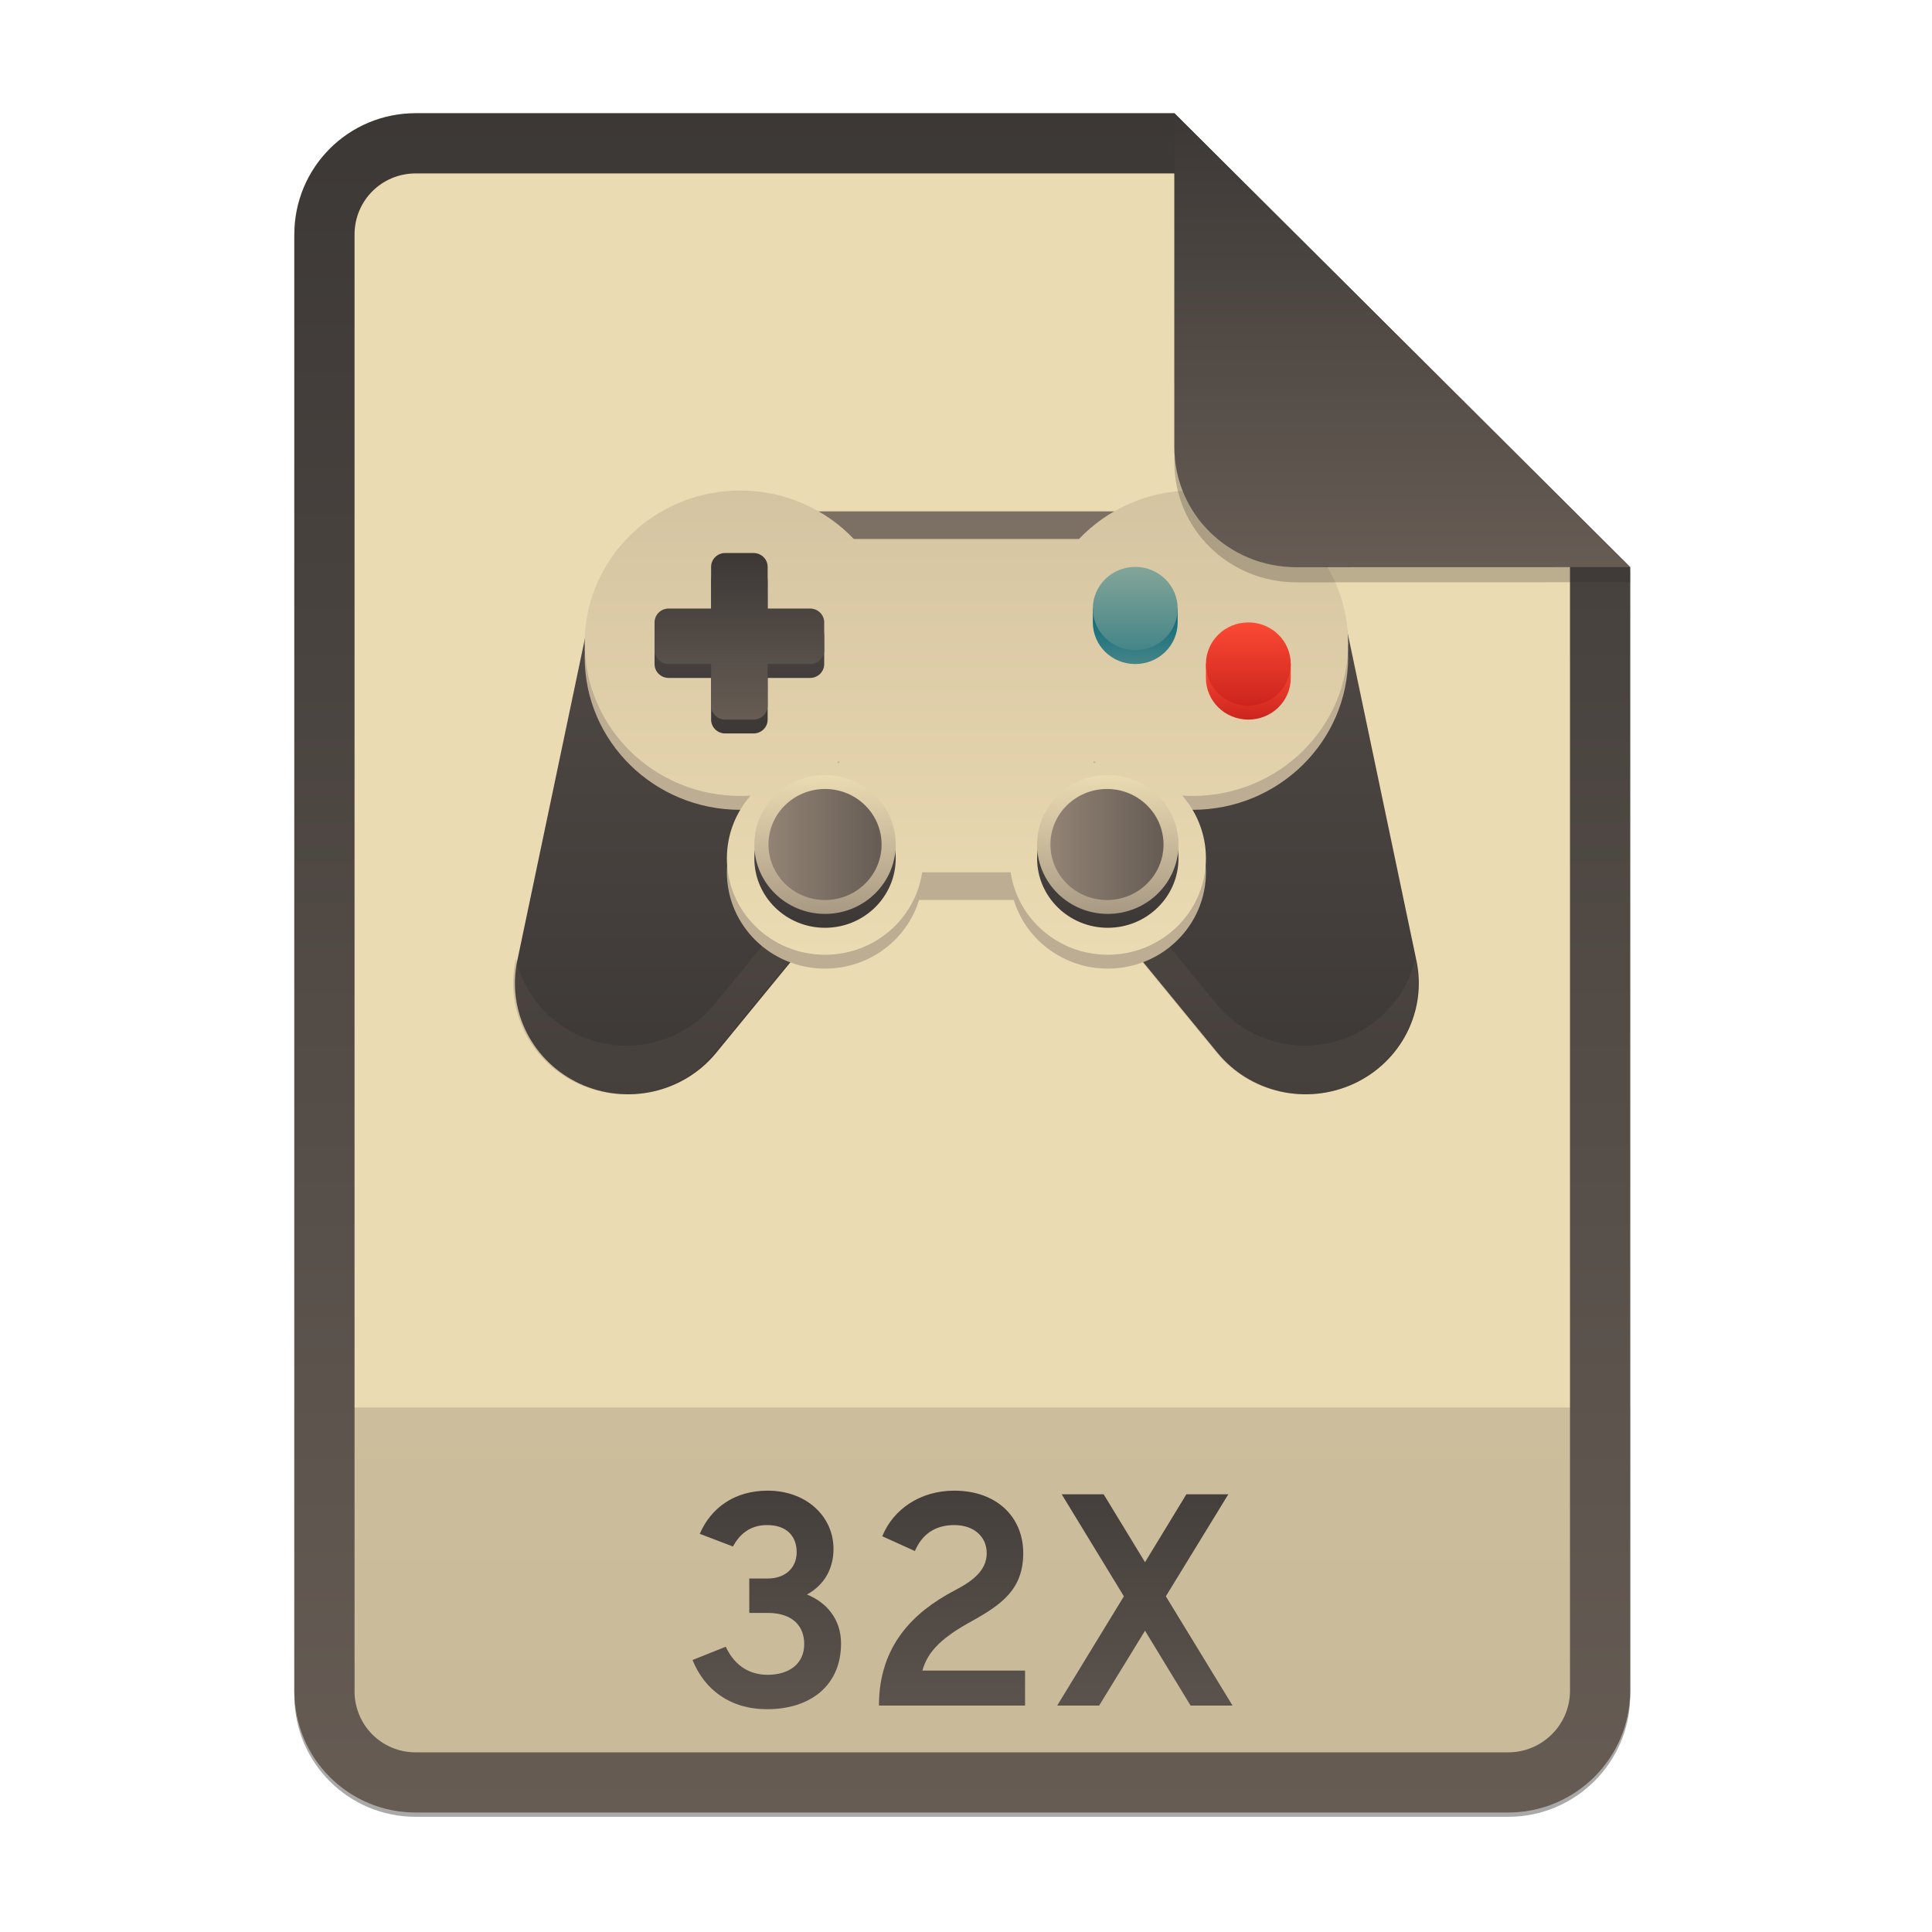<svg width="256" height="256" viewBox="0 0 256 256" fill="none" xmlns="http://www.w3.org/2000/svg">
<g opacity="0.4" filter="url(#filter0_f)">
<path d="M55.084 15.564H155.608L216.009 75.713L216.011 224.609C216.011 233.52 208.749 240.737 199.838 240.737H55.084C46.173 240.737 39 233.564 39 224.654V31.647C39 22.737 46.173 15.564 55.084 15.564H55.084Z" fill="#282828"/>
</g>
<path d="M55.084 15H155.608L216.009 75.149L216.011 224.045C216.011 232.956 208.749 240.174 199.838 240.174H55.084C46.173 240.174 39 233 39 224.09V31.084C39 22.173 46.173 15 55.084 15H55.084Z" fill="#ebdbb2"/>
<path opacity="0.2" d="M199.838 240.174C208.749 240.174 216.011 232.956 216.011 224.046L216.01 186.5H39V224.09C39 233 46.173 240.174 55.084 240.174H199.838Z" fill="url(#paint0_linear)"/>
<path fill-rule="evenodd" clip-rule="evenodd" d="M155.609 22.979H55.084C50.58 22.979 46.979 26.58 46.979 31.084V224.09C46.979 228.594 50.58 232.195 55.084 232.195H199.838C204.371 232.195 208.032 228.521 208.032 224.046V75.149L155.609 22.979ZM155.608 15H55.084C46.173 15 39 22.173 39 31.084V224.09C39 233 46.173 240.174 55.084 240.174H199.838C208.749 240.174 216.011 232.956 216.011 224.045L216.009 75.149L155.608 15Z" fill="url(#paint1_linear)"/>
<path d="M101.643 226.48C107.363 226.48 111.443 223.36 111.443 217.76C111.443 214.56 109.523 212.32 106.923 211.28C109.203 210.04 110.443 207.88 110.443 205.24C110.443 200.96 106.883 197.52 101.723 197.52C97.323 197.52 94.203 199.8 92.723 203.24L97.123 204.92C97.963 203.36 99.323 202.08 101.643 202.08C104.203 202.08 105.563 203.52 105.563 205.68C105.563 207.76 104.043 209.16 101.723 209.16H99.283V213.72H101.723C105.163 213.72 106.563 215.6 106.563 217.84C106.563 220.56 104.443 221.92 101.723 221.92C99.523 221.92 97.443 220.92 96.163 218.2L91.763 219.96C93.363 223.92 96.763 226.48 101.643 226.48ZM116.465 226H135.825V221.36H122.225C122.945 218.68 125.065 216.84 128.785 214.8C132.745 212.6 135.585 210.56 135.585 205.8C135.585 201.08 132.145 197.52 126.425 197.52C122.025 197.52 118.385 199.92 116.905 203.56L121.225 205.52C122.145 203.4 123.785 202.08 126.465 202.08C129.025 202.08 130.745 203.6 130.745 205.8C130.745 208.24 128.625 209.64 126.385 210.8C121.105 213.6 116.465 218 116.465 226ZM157.761 226H163.321L154.481 211.52L162.761 198H157.201L151.721 207L146.241 198H140.681L148.921 211.52L140.081 226H145.641L151.721 216.08L157.761 226Z" fill="url(#paint2_linear)"/>
<path d="M151.531 80.606L157.229 87.561L178.444 83.266L187.693 127.323C188.37 130.555 187.92 133.917 186.416 136.868C184.912 139.82 182.442 142.189 179.401 143.596C176.361 145.002 172.927 145.365 169.651 144.626C166.376 143.886 163.449 142.087 161.34 139.517L128.177 99.054L151.531 80.606ZM104.699 80.606L99 87.561L77.785 83.266L68.535 127.323C67.859 130.555 68.309 133.917 69.813 136.868C71.317 139.82 73.787 142.189 76.827 143.596C79.868 145.002 83.302 145.365 86.577 144.626C89.853 143.886 92.78 142.087 94.889 139.517L128.052 99.054L104.699 80.606Z" fill="url(#paint3_linear)"/>
<path d="M106.51 67.759H149.598V97.187H106.51V67.759Z" fill="#7c6f64"/>
<path d="M124.62 96.525L94.66 133.08C92.888 135.235 90.533 136.854 87.865 137.754C85.198 138.653 82.325 138.795 79.579 138.163C76.833 137.531 74.324 136.151 72.341 134.182C70.357 132.213 68.98 129.735 68.368 127.032L68.307 127.323C67.63 130.555 68.08 133.917 69.584 136.868C71.088 139.82 73.558 142.189 76.599 143.596C79.639 145.002 83.073 145.365 86.349 144.626C89.624 143.886 92.552 142.087 94.66 139.517L127.823 99.054L124.62 96.525ZM131.271 96.525L128.067 99.054L161.231 139.517C163.34 142.087 166.267 143.886 169.543 144.626C172.818 145.365 176.252 145.002 179.293 143.596C182.333 142.189 184.803 139.82 186.307 136.868C187.811 133.917 188.261 130.555 187.585 127.323L187.524 127.032C186.911 129.735 185.534 132.213 183.55 134.182C181.567 136.151 179.058 137.531 176.312 138.162C173.566 138.794 170.694 138.652 168.026 137.753C165.358 136.854 163.003 135.234 161.231 133.079L131.271 96.525Z" fill="#665c54" fill-opacity="0.235"/>
<path d="M98.08 107.303C109.461 107.303 118.687 98.245 118.687 87.071C118.687 75.897 109.461 66.839 98.08 66.839C86.699 66.839 77.473 75.897 77.473 87.071C77.473 98.245 86.699 107.303 98.08 107.303Z" fill="url(#paint4_linear)"/>
<path d="M111.194 71.437H144.915V119.258H111.194V71.437Z" fill="url(#paint5_linear)"/>
<path d="M158.028 107.303C169.409 107.303 178.636 98.245 178.636 87.071C178.636 75.897 169.409 66.839 158.028 66.839C146.647 66.839 137.421 75.897 137.421 87.071C137.421 98.245 146.647 107.303 158.028 107.303Z" fill="url(#paint6_linear)"/>
<path d="M109.321 128.348C116.503 128.348 122.326 122.631 122.326 115.579C122.326 108.528 116.503 102.811 109.321 102.811C102.138 102.811 96.316 108.528 96.316 115.579C96.316 122.631 102.138 128.348 109.321 128.348Z" fill="url(#paint7_linear)"/>
<path d="M146.788 128.348C153.971 128.348 159.793 122.631 159.793 115.579C159.793 108.528 153.971 102.811 146.788 102.811C139.606 102.811 133.783 108.528 133.783 115.579C133.783 122.631 139.606 128.348 146.788 128.348Z" fill="url(#paint8_linear)"/>
<path fill-rule="evenodd" clip-rule="evenodd" d="M98.08 105.464C98.543 105.464 99.001 105.449 99.456 105.419C97.499 107.654 96.316 110.561 96.316 113.74C96.316 120.792 102.138 126.508 109.321 126.508C115.867 126.508 121.283 121.76 122.192 115.579H133.917C134.825 121.76 140.242 126.508 146.788 126.508C153.971 126.508 159.793 120.792 159.793 113.74C159.793 110.561 158.61 107.654 156.652 105.419C157.107 105.449 157.566 105.464 158.028 105.464C169.409 105.464 178.636 96.406 178.636 85.232C178.636 74.058 169.409 65 158.028 65C152.077 65 146.715 67.477 142.954 71.437H113.155C109.393 67.477 104.031 65 98.08 65C86.699 65 77.473 74.058 77.473 85.232C77.473 96.406 86.699 105.464 98.08 105.464ZM144.915 100.839V101.104C145.01 101.09 145.105 101.078 145.2 101.066C145.104 100.991 145.009 100.916 144.915 100.839ZM111.194 101.104C111.099 101.09 111.004 101.078 110.909 101.066C111.004 100.991 111.099 100.916 111.194 100.839V101.104Z" fill="url(#paint9_linear)"/>
<path d="M96.098 75.116C95.06 75.116 94.225 75.936 94.225 76.955V82.473H88.605C87.567 82.473 86.731 83.293 86.731 84.312V87.991C86.731 89.01 87.567 89.83 88.605 89.83H94.225V95.348C94.225 96.367 95.06 97.187 96.098 97.187H99.845C100.883 97.187 101.718 96.367 101.718 95.348V89.83H107.338C108.376 89.83 109.212 89.01 109.212 87.991V84.312C109.212 83.293 108.376 82.473 107.338 82.473H101.718V76.955C101.718 75.936 100.883 75.116 99.845 75.116H96.098Z" fill="url(#paint10_linear)"/>
<path d="M96.098 73.277C95.06 73.277 94.225 74.097 94.225 75.116V80.634H88.605C87.567 80.634 86.731 81.454 86.731 82.473V86.151C86.731 87.17 87.567 87.991 88.605 87.991H94.225V93.508C94.225 94.527 95.06 95.348 96.098 95.348H99.845C100.883 95.348 101.718 94.527 101.718 93.508V87.991H107.338C108.376 87.991 109.212 87.17 109.212 86.151V82.473C109.212 81.454 108.376 80.634 107.338 80.634H101.718V75.116C101.718 74.097 100.883 73.277 99.845 73.277H96.098Z" fill="url(#paint11_linear)"/>
<path d="M171.033 87.991V89.83C171.033 92.887 168.527 95.348 165.413 95.348C162.3 95.348 159.793 92.887 159.793 89.83V87.991H171.033Z" fill="url(#paint12_linear)"/>
<path d="M165.413 93.508C162.309 93.508 159.793 91.038 159.793 87.991C159.793 84.943 162.309 82.473 165.413 82.473C168.517 82.473 171.033 84.943 171.033 87.991C171.033 91.038 168.517 93.508 165.413 93.508Z" fill="url(#paint13_linear)"/>
<path d="M156.046 80.634V82.473C156.046 85.53 153.54 87.991 150.426 87.991C147.313 87.991 144.806 85.53 144.806 82.473V80.634H156.046Z" fill="url(#paint14_linear)"/>
<path d="M150.426 86.151C147.322 86.151 144.806 83.681 144.806 80.634C144.806 77.586 147.322 75.116 150.426 75.116C153.53 75.116 156.046 77.586 156.046 80.634C156.046 83.681 153.53 86.151 150.426 86.151Z" fill="url(#paint15_linear)"/>
<path d="M109.321 122.936C114.494 122.936 118.687 118.819 118.687 113.74C118.687 108.661 114.494 104.544 109.321 104.544C104.147 104.544 99.954 108.661 99.954 113.74C99.954 118.819 104.147 122.936 109.321 122.936Z" fill="url(#paint16_linear)"/>
<path d="M146.788 122.936C151.961 122.936 156.155 118.819 156.155 113.74C156.155 108.661 151.961 104.544 146.788 104.544C141.615 104.544 137.421 108.661 137.421 113.74C137.421 118.819 141.615 122.936 146.788 122.936Z" fill="url(#paint17_linear)"/>
<path d="M109.321 121.097C114.494 121.097 118.687 116.98 118.687 111.901C118.687 106.822 114.494 102.705 109.321 102.705C104.147 102.705 99.954 106.822 99.954 111.901C99.954 116.98 104.147 121.097 109.321 121.097Z" fill="url(#paint18_linear)"/>
<path d="M146.788 121.097C151.961 121.097 156.155 116.98 156.155 111.901C156.155 106.822 151.961 102.705 146.788 102.705C141.615 102.705 137.421 106.822 137.421 111.901C137.421 116.98 141.615 121.097 146.788 121.097Z" fill="url(#paint19_linear)"/>
<path d="M139.186 111.901C139.186 107.838 142.541 104.544 146.679 104.544C150.818 104.544 154.173 107.838 154.173 111.901C154.173 115.964 150.818 119.258 146.679 119.258C142.541 119.258 139.186 115.964 139.186 111.901Z" fill="url(#paint20_linear)"/>
<path d="M101.827 111.901C101.827 107.838 105.182 104.544 109.321 104.544C113.459 104.544 116.814 107.838 116.814 111.901C116.814 115.964 113.459 119.258 109.321 119.258C105.182 119.258 101.827 115.964 101.827 111.901Z" fill="url(#paint21_linear)"/>
<path opacity="0.25" d="M155.608 17V61.231C155.608 70.141 162.867 77.16 171.777 77.16L216.009 77.149V75.149L155.608 17Z" fill="#282828"/>
<path d="M155.608 15V59.231C155.608 68.141 162.867 75.16 171.777 75.16L216.009 75.149L155.608 15Z" fill="url(#paint22_linear)"/>
<defs>
<filter id="filter0_f" x="23.878" y="0.441" width="207.255" height="255.418" filterUnits="userSpaceOnUse" color-interpolation-filters="sRGB">
<feFlood flood-opacity="0" result="BackgroundImageFix"/>
<feBlend mode="normal" in="SourceGraphic" in2="BackgroundImageFix" result="shape"/>
<feGaussianBlur stdDeviation="7.561" result="effect1_foregroundBlur"/>
</filter>
<linearGradient id="paint0_linear" x1="39" y1="186.5" x2="39" y2="240.174" gradientUnits="userSpaceOnUse">
<stop offset="1e-07" stop-color="#504945"/>
<stop offset="1" stop-color="#3c3836"/>
</linearGradient>
<linearGradient id="paint1_linear" x1="39" y1="15" x2="39" y2="240.174" gradientUnits="userSpaceOnUse">
<stop offset="1e-07" stop-color="#3c3836"/>
<stop offset="1" stop-color="#665c54"/>
</linearGradient>
<linearGradient id="paint2_linear" x1="39" y1="187" x2="39" y2="240" gradientUnits="userSpaceOnUse">
<stop offset="1e-07" stop-color="#3c3836"/>
<stop offset="1" stop-color="#665c54"/>
</linearGradient>
<linearGradient id="paint3_linear" x1="68.229" y1="80.606" x2="68.229" y2="145" gradientUnits="userSpaceOnUse">
<stop offset="1e-07" stop-color="#504945"/>
<stop offset="1" stop-color="#3c3836"/>
</linearGradient>
<linearGradient id="paint4_linear" x1="77.473" y1="66.839" x2="77.473" y2="107.303" gradientUnits="userSpaceOnUse">
<stop offset="1e-07" stop-color="#bdae93"/>
<stop offset="1" stop-color="#bdae93"/>
</linearGradient>
<linearGradient id="paint5_linear" x1="111.194" y1="71.437" x2="111.194" y2="119.258" gradientUnits="userSpaceOnUse">
<stop offset="1e-07" stop-color="#bdae93"/>
<stop offset="1" stop-color="#bdae93"/>
</linearGradient>
<linearGradient id="paint6_linear" x1="137.421" y1="66.839" x2="137.421" y2="107.303" gradientUnits="userSpaceOnUse">
<stop offset="1e-07" stop-color="#bdae93"/>
<stop offset="1" stop-color="#bdae93"/>
</linearGradient>
<linearGradient id="paint7_linear" x1="96.316" y1="102.811" x2="96.316" y2="128.348" gradientUnits="userSpaceOnUse">
<stop offset="1e-07" stop-color="#bdae93"/>
<stop offset="1" stop-color="#bdae93"/>
</linearGradient>
<linearGradient id="paint8_linear" x1="133.783" y1="102.811" x2="133.783" y2="128.348" gradientUnits="userSpaceOnUse">
<stop offset="1e-07" stop-color="#bdae93"/>
<stop offset="1" stop-color="#bdae93"/>
</linearGradient>
<linearGradient id="paint9_linear" x1="77.473" y1="65" x2="77.473" y2="126.508" gradientUnits="userSpaceOnUse">
<stop offset="1e-07" stop-color="#d5c4a1"/>
<stop offset="1" stop-color="#ebdbb2"/>
</linearGradient>
<linearGradient id="paint10_linear" x1="86.731" y1="75.116" x2="86.731" y2="97.187" gradientUnits="userSpaceOnUse">
<stop offset="1e-07" stop-color="#504945"/>
<stop offset="1" stop-color="#3c3836"/>
</linearGradient>
<linearGradient id="paint11_linear" x1="86.731" y1="73.277" x2="86.731" y2="95.348" gradientUnits="userSpaceOnUse">
<stop offset="1e-07" stop-color="#3c3836"/>
<stop offset="1" stop-color="#665c54"/>
</linearGradient>
<linearGradient id="paint12_linear" x1="171.033" y1="87.991" x2="171.033" y2="95.348" gradientUnits="userSpaceOnUse">
<stop offset="1e-07" stop-color="#fb4934"/>
<stop offset="1" stop-color="#cc241d"/>
</linearGradient>
<linearGradient id="paint13_linear" x1="171.033" y1="82.473" x2="171.033" y2="93.508" gradientUnits="userSpaceOnUse">
<stop offset="1e-07" stop-color="#fb4934"/>
<stop offset="1" stop-color="#cc241d"/>
</linearGradient>
<linearGradient id="paint14_linear" x1="156.046" y1="80.634" x2="156.046" y2="87.991" gradientUnits="userSpaceOnUse">
<stop offset="1e-07" stop-color="#076678"/>
<stop offset="1" stop-color="#458588"/>
</linearGradient>
<linearGradient id="paint15_linear" x1="156.046" y1="75.116" x2="156.046" y2="86.151" gradientUnits="userSpaceOnUse">
<stop offset="1e-07" stop-color="#83a598"/>
<stop offset="1" stop-color="#458588"/>
</linearGradient>
<linearGradient id="paint16_linear" x1="99.954" y1="104.544" x2="99.954" y2="122.936" gradientUnits="userSpaceOnUse">
<stop offset="1e-07" stop-color="#504945"/>
<stop offset="1" stop-color="#3c3836"/>
</linearGradient>
<linearGradient id="paint17_linear" x1="137.421" y1="104.544" x2="137.421" y2="122.936" gradientUnits="userSpaceOnUse">
<stop offset="1e-07" stop-color="#504945"/>
<stop offset="1" stop-color="#3c3836"/>
</linearGradient>
<linearGradient id="paint18_linear" x1="110.944" y1="121.097" x2="110.703" y2="102.705" gradientUnits="userSpaceOnUse">
<stop stop-color="#a89984"/>
<stop offset="1" stop-color="#ebdbb2"/>
</linearGradient>
<linearGradient id="paint19_linear" x1="148.412" y1="121.097" x2="148.171" y2="102.705" gradientUnits="userSpaceOnUse">
<stop stop-color="#a89984"/>
<stop offset="1" stop-color="#ebdbb2"/>
</linearGradient>
<linearGradient id="paint20_linear" x1="154.173" y1="119.258" x2="139.186" y2="119.258" gradientUnits="userSpaceOnUse">
<stop offset="1e-07" stop-color="#665c54"/>
<stop offset="1" stop-color="#928374"/>
</linearGradient>
<linearGradient id="paint21_linear" x1="116.814" y1="119.258" x2="101.827" y2="119.258" gradientUnits="userSpaceOnUse">
<stop offset="1e-07" stop-color="#665c54"/>
<stop offset="1" stop-color="#928374"/>
</linearGradient>
<linearGradient id="paint22_linear" x1="155.608" y1="15" x2="155.608" y2="75.16" gradientUnits="userSpaceOnUse">
<stop offset="1e-07" stop-color="#3c3836"/>
<stop offset="1" stop-color="#665c54"/>
</linearGradient>
</defs>
</svg>
